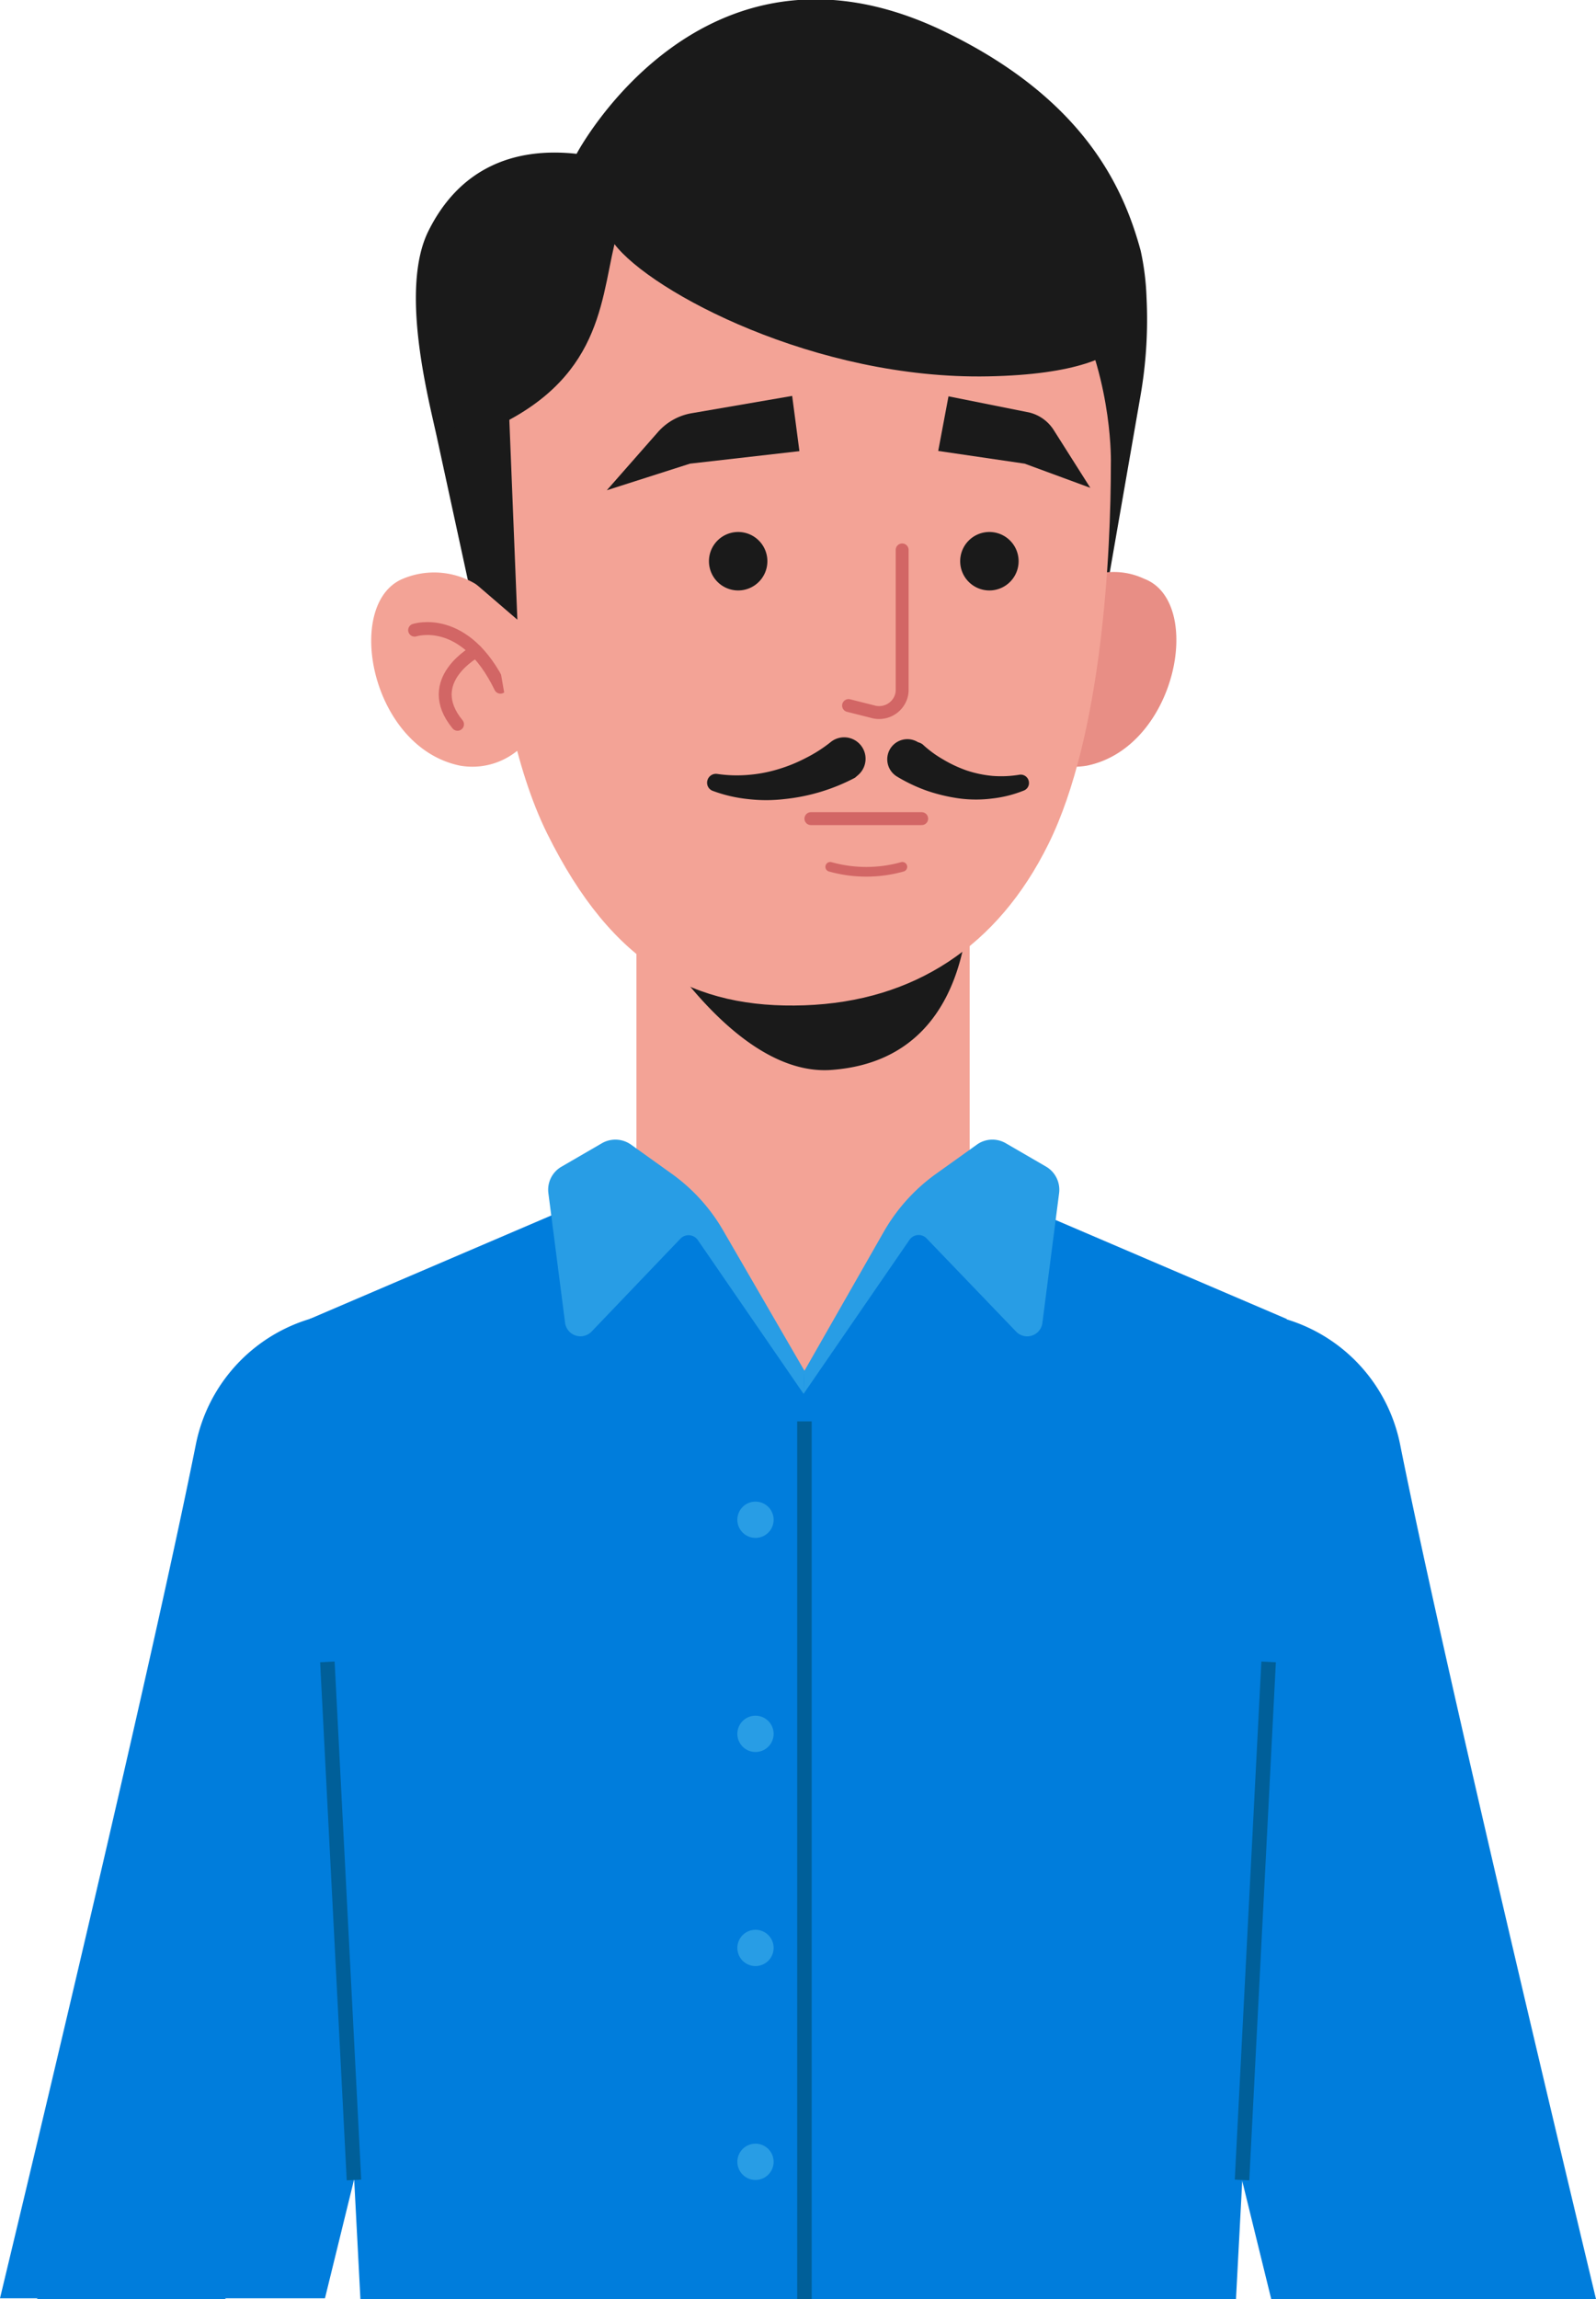 <svg xmlns="http://www.w3.org/2000/svg" viewBox="0 0 79.22 114.05"><defs><style>.cls-1{fill:#007ddc;}.cls-2,.cls-7,.cls-8{fill:none;}.cls-2{stroke:#005f99;stroke-miterlimit:10;stroke-width:0.72px;}.cls-3{fill:#289de5;}.cls-4{fill:#f3a396;}.cls-5{fill:#1a1a1a;}.cls-6{fill:#e88e85;}.cls-7,.cls-8{stroke:#d26665;stroke-linecap:round;stroke-linejoin:round;}.cls-7{stroke-width:0.64px;}.cls-8{stroke-width:0.48px;}</style></defs><title>oopsРесурс 7</title><g id="Слой_2" data-name="Слой 2"><g id="OBJECTS"><path class="cls-1" d="M25.74,75l-8.16,33.1v0l-1.45,5.91H0C3.09,101.14,7.81,81.2,9.72,71.66a8.17,8.17,0,0,1,5.65-6.23,8.07,8.07,0,0,1,2.36-.35,8,8,0,0,1,1.28.1A8.18,8.18,0,0,1,25.74,75Z"/><path class="cls-1" d="M11.22,114.05H1.82a7.82,7.82,0,0,1,4.7-1.58,8.48,8.48,0,0,1,1.22.1A7.67,7.67,0,0,1,11.22,114.05Z"/><path class="cls-1" d="M79.22,114.05H63.1l-1.44-5.86v0L53.48,75a8.17,8.17,0,0,1,.29-4.51,7.66,7.66,0,0,1,.6-1.3,8.15,8.15,0,0,1,5.83-4,8.16,8.16,0,0,1,3.67.26,8.16,8.16,0,0,1,5.63,6.22C71.41,81.2,76.13,101.14,79.22,114.05Z"/><path class="cls-1" d="M72.7,112.47a7.82,7.82,0,0,1,4.7,1.58H68a7.67,7.67,0,0,1,3.48-1.48A8.48,8.48,0,0,1,72.7,112.47Z"/><polygon class="cls-1" points="63.87 65.43 63.87 65.44 61.66 108.19 61.35 114.05 17.89 114.05 17.58 108.12 16.25 82.44 15.37 65.43 27.4 60.28 31.59 58.49 31.83 58.39 33.65 58.42 39.52 58.51 46.22 58.41 47.41 58.39 48.13 58.7 52.42 60.53 63.87 65.43"/><polyline class="cls-2" points="39.93 114.05 39.93 70.51 39.93 69.14"/><path class="cls-3" d="M38.4,75.38a.9.9,0,1,1-.9-.89A.9.9,0,0,1,38.4,75.38Z"/><path class="cls-3" d="M38.4,86a.9.9,0,1,1-.9-.89A.9.9,0,0,1,38.4,86Z"/><path class="cls-3" d="M38.4,96.62a.9.9,0,1,1-.9-.89A.9.9,0,0,1,38.4,96.62Z"/><circle class="cls-3" cx="37.5" cy="107.24" r="0.9"/><line class="cls-2" x1="17.57" y1="108.14" x2="16.25" y2="82.44"/><line class="cls-2" x1="61.65" y1="108.14" x2="62.97" y2="82.44"/><path class="cls-4" d="M39.86,68h0a8.27,8.27,0,0,1-8.27-8.27V42.12H48.13v17.6A8.27,8.27,0,0,1,39.86,68Z"/><path class="cls-5" d="M31.59,45.07s4.55,8.46,9.75,8c8-.64,6.7-10.6,6.7-10.6s-3.11,6.65-8,6.65A10.76,10.76,0,0,1,31.59,45.07Z"/><polygon class="cls-1" points="25.93 70.51 34.39 60.33 40.21 68.49 45.63 60.33 55.65 70.51 25.93 70.51"/><path class="cls-3" d="M39.93,68l-4-6.9a9,9,0,0,0-2.61-2.89l-2-1.43a1.34,1.34,0,0,0-1.44-.07l-2,1.16a1.32,1.32,0,0,0-.66,1.32l.83,6.44a.77.77,0,0,0,1.31.43l4.41-4.61a.56.56,0,0,1,.87.07l5.25,7.63Z"/><path class="cls-3" d="M39.93,68l3.94-6.9a9.06,9.06,0,0,1,2.62-2.89l2-1.43a1.32,1.32,0,0,1,1.43-.07l2,1.16a1.33,1.33,0,0,1,.65,1.32l-.83,6.44a.76.76,0,0,1-1.3.43L46,61.44a.55.55,0,0,0-.86.07l-5.25,7.63Z"/><path class="cls-5" d="M56.62,12.44c-.86-3.17-2.86-7.64-10-11-11.83-5.5-18,6.19-18,6.19-3.19-.35-5.84.77-7.36,3.84-1.42,2.87,0,8.27.41,10.15l2.59,11.93,2.27-11.35c2.24-7.46,5.64-10.5,5.64-10.5l10.81-.88L54.37,32.5,56.6,19.69a22,22,0,0,0,.31-4.93A12.82,12.82,0,0,0,56.62,12.44Z"/><path class="cls-6" d="M52.38,29.88a3.55,3.55,0,0,1,4.41-1.17c3,1.13,1.63,8.35-2.83,9.27a3.51,3.51,0,0,1-2.85-.75S52.2,31.9,52.38,29.88Z"/><path class="cls-4" d="M24.58,29.79A4,4,0,0,0,20,28.71c-2.94,1.21-1.63,8.35,2.83,9.27a3.53,3.53,0,0,0,2.86-.75S24.75,31.82,24.58,29.79Z"/><path class="cls-7" d="M20.58,31.26s2.49-.83,4.26,2.83"/><path class="cls-7" d="M23.63,32.3s-2.71,1.45-.92,3.63"/><path class="cls-4" d="M55.14,23c0,4.36-.42,13.46-3.1,18.87-2.51,5.08-6.67,7.81-12.11,8s-9.51-1.94-12.77-8.52S24.07,23.1,24.07,23.1s0-15.55,15.37-15.55C55.63,7.55,55.14,23,55.14,23Z"/><path class="cls-5" d="M53.75,9.5c-.41.13-13.33-3.45-13.33-3.45L29.08,9.5h0c-10,2.7-5.58,12.14-5.58,12.14,6.26-2.41,6.27-6.42,7-9.53,1.82,2.38,10,6.73,18.55,6.56,8.75-.17,7.27-3.58,7.27-3.58S54.15,9.36,53.75,9.5Z"/><path class="cls-7" d="M44.78,27.28v6.94a1.08,1.08,0,0,1-.09.44,1.15,1.15,0,0,1-1.38.64L42.12,35"/><path class="cls-5" d="M38.09,27.84a1.45,1.45,0,1,1-1.45-1.45A1.45,1.45,0,0,1,38.09,27.84Z"/><path class="cls-5" d="M39.68,22.38l-.36-2.74-5,.86a2.88,2.88,0,0,0-1.65.92l-2.55,2.9L34.25,23Z"/><path class="cls-5" d="M47.66,27.84a1.45,1.45,0,1,0,1.45-1.45A1.45,1.45,0,0,0,47.66,27.84Z"/><path class="cls-5" d="M46.57,22.37l.51-2.71,4,.8a2,2,0,0,1,1.24.9l1.8,2.84L50.86,23Z"/><path class="cls-5" d="M42.44,38.58a9.6,9.6,0,0,1-3.51,1.06,7.74,7.74,0,0,1-1.8,0,7.14,7.14,0,0,1-1.73-.4.43.43,0,0,1-.28-.55.44.44,0,0,1,.47-.3h0a6.64,6.64,0,0,0,1.54.05,7,7,0,0,0,1.49-.28A7.66,7.66,0,0,0,40,37.6a7,7,0,0,0,1.21-.77,1.06,1.06,0,0,1,1.38,1.62Z"/><path class="cls-5" d="M45.79,36.92a5.5,5.5,0,0,0,1,.74,6.46,6.46,0,0,0,1.19.56,5.7,5.7,0,0,0,1.29.27,5.5,5.5,0,0,0,1.34-.06h0a.41.41,0,0,1,.46.35.4.4,0,0,1-.26.44,6,6,0,0,1-1.55.39,6.35,6.35,0,0,1-1.63,0,8.63,8.63,0,0,1-1.58-.37,8.08,8.08,0,0,1-1.53-.72,1,1,0,0,1-.33-1.38,1,1,0,0,1,1.38-.32A.7.7,0,0,1,45.79,36.92Z"/><line class="cls-7" x1="40.25" y1="40.61" x2="45.75" y2="40.61"/><path class="cls-8" d="M41.21,43a6.63,6.63,0,0,0,3.58,0"/><polygon class="cls-5" points="25.16 17.8 25.68 30.74 23.62 28.97 23.62 28.97 22.04 17.13 25.16 17.8"/></g></g></svg>